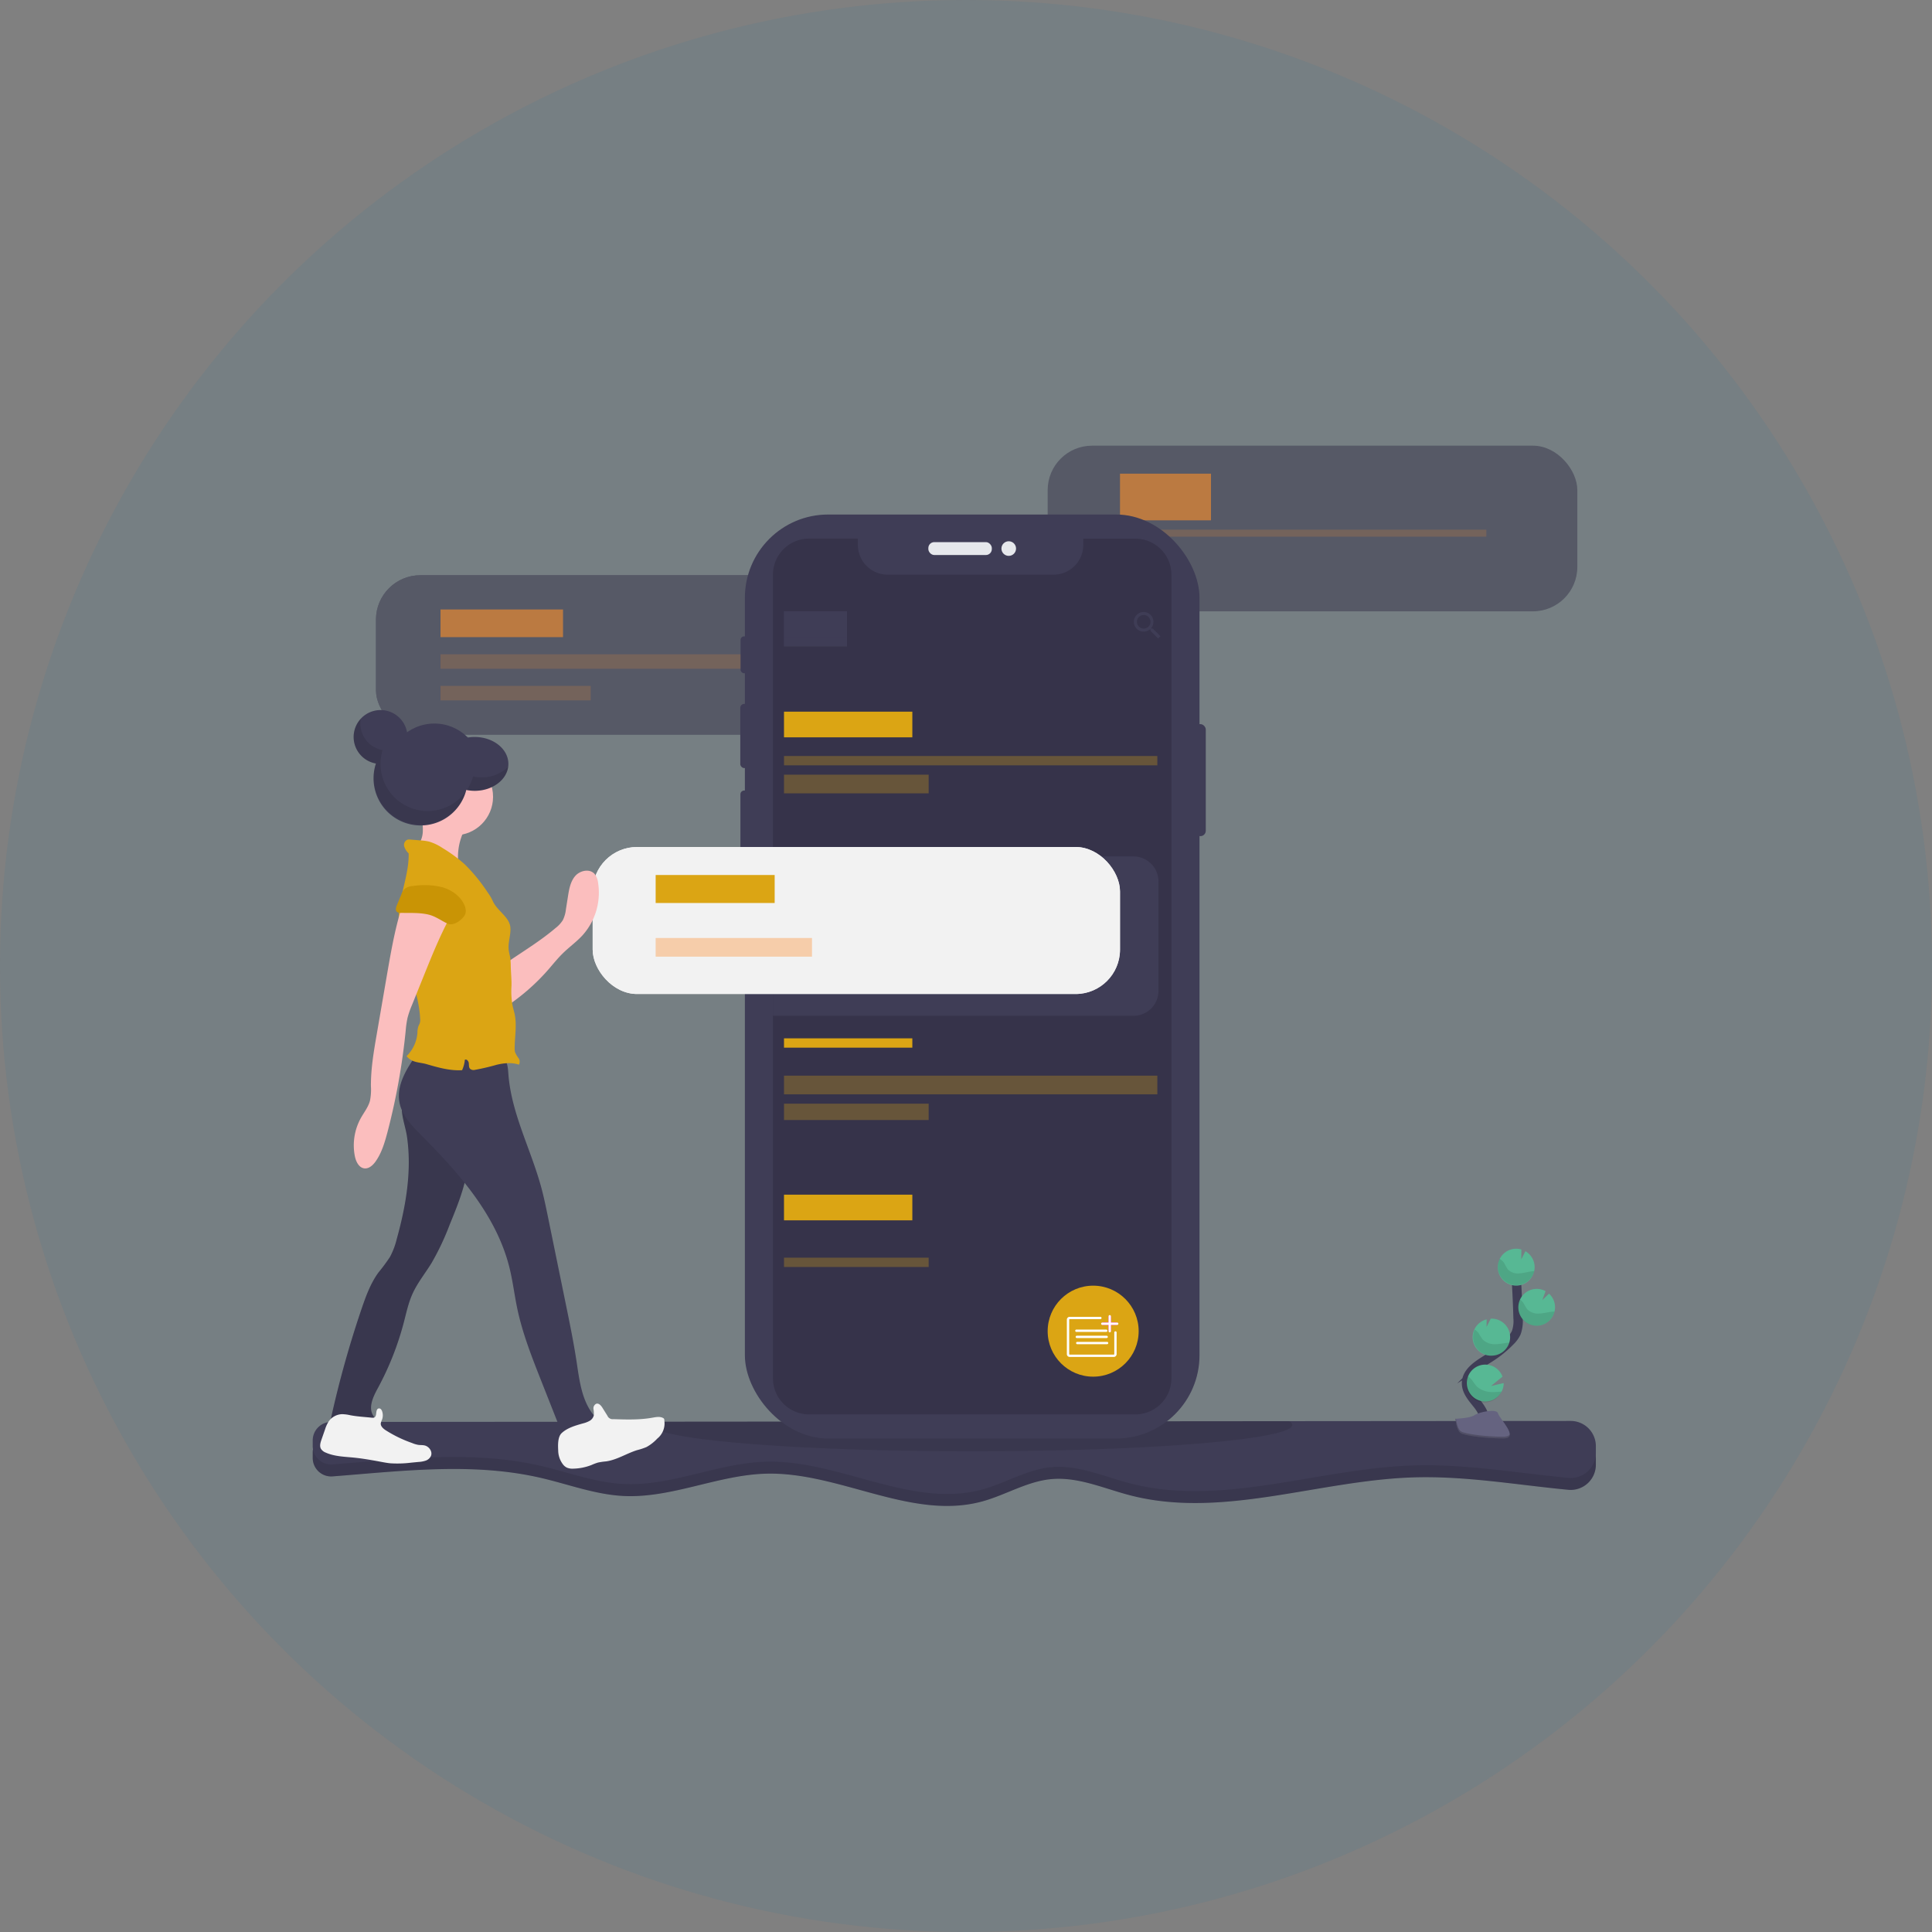 <svg xmlns="http://www.w3.org/2000/svg" width="828" height="828" viewBox="0 0 828 828">
  <rect x="0" y="0" width="828" height="828" fill="#808080" stroke="none"/>
  <g id="Group_2528" data-name="Group 2528" transform="translate(-546 -103)">
    <circle id="Ellipse_760" data-name="Ellipse 760" cx="414" cy="414" r="414" transform="translate(546 103)" fill="#0073ae" opacity="0.08"/>
    <g id="undraw_note_list_etto_1_" data-name="undraw_note_list_etto (1)" transform="translate(680.024 294.383)">
      <path id="Path_12959" data-name="Path 12959" d="M662.916,807.9v2.823a10.79,10.79,0,0,1-11.806,10.727c-22.1-2.1-44.106-6.007-66.284-5.324-40.888,1.248-82.115,17.971-121.693,7.639-11.162-2.914-22.2-7.978-33.684-6.888-10.3.976-19.473,6.8-29.455,9.536-30.358,8.333-61.27-12.726-92.74-11.873-20.743.564-40.606,10.665-61.327,9.542-12.009-.644-23.448-5.036-35.163-7.741-29.167-6.741-59.2-2.975-89.257-.638A7.9,7.9,0,0,1,113,807.84v-2.417a7.9,7.9,0,0,1,7.9-7.9l531.239-.429A10.79,10.79,0,0,1,662.916,807.9Z" transform="translate(-113 -374.344)" fill="#3f3d56"/>
      <path id="Path_12960" data-name="Path 12960" d="M662.916,807.9v2.823a10.79,10.79,0,0,1-11.806,10.727c-22.1-2.1-44.106-6.007-66.284-5.324-40.888,1.248-82.115,17.971-121.693,7.639-11.162-2.914-22.2-7.978-33.684-6.888-10.3.976-19.473,6.8-29.455,9.536-30.358,8.333-61.27-12.726-92.74-11.873-20.743.564-40.606,10.665-61.327,9.542-12.009-.644-23.448-5.036-35.163-7.741-29.167-6.741-59.2-2.975-89.257-.638A7.9,7.9,0,0,1,113,807.84v-2.417a7.9,7.9,0,0,1,7.9-7.9l531.239-.429A10.79,10.79,0,0,1,662.916,807.9Z" transform="translate(-113 -374.344)" opacity="0.1"/>
      <path id="Path_12961" data-name="Path 12961" d="M662.916,798.762v2.823a11.58,11.58,0,0,1-.062,1.174,10.79,10.79,0,0,1-11.744,9.6c-22.1-2.106-44.106-6.013-66.284-5.33-40.888,1.253-82.115,17.977-121.693,7.639-11.162-2.913-22.2-7.978-33.684-6.888-10.3.977-19.473,6.8-29.455,9.542-30.358,8.311-61.27-12.748-92.74-11.9-20.743.564-40.606,10.666-61.326,9.547-12.009-.649-23.448-5.036-35.163-7.747-29.161-6.735-59.2-2.97-89.257-.632a7.9,7.9,0,0,1-8.39-6.493,7.747,7.747,0,0,1-.118-1.389v-2.417a7.9,7.9,0,0,1,7.9-7.9l133.148-.107,272.028-.226,126.063-.1A10.79,10.79,0,0,1,662.916,798.762Z" transform="translate(-113 -370.365)" fill="#3f3d56"/>
      <path id="Path_12962" data-name="Path 12962" d="M644.984,789.768c0,1.248-2.462,2.445-7,3.568-18.174,4.488-69.552,7.724-130.2,7.724-59.661,0-110.424-3.135-129.292-7.515-5.081-1.18-7.9-2.45-7.9-3.777,0-.463.339-.921,1.005-1.372l272.028-.226C644.521,788.7,644.984,789.2,644.984,789.768Z" transform="translate(-225.156 -370.46)" opacity="0.1"/>
      <g id="Group_2526" data-name="Group 2526" transform="translate(315.137 0)" opacity="0.5">
        <rect id="Rectangle_796" data-name="Rectangle 796" width="227" height="71" rx="19.03" transform="translate(-0.161 -0.383)" fill="#36334a"/>
        <rect id="Rectangle_797" data-name="Rectangle 797" width="39" height="20" transform="translate(30.839 11.617)" fill="#ff7500"/>
        <rect id="Rectangle_798" data-name="Rectangle 798" width="157" height="3" transform="translate(30.839 35.617)" fill="#ff7500" opacity="0.3"/>
        <rect id="Rectangle_799" data-name="Rectangle 799" width="55" transform="translate(30.839 50.617)" fill="#ff7500" opacity="0.3"/>
      </g>
      <g id="Group_2527" data-name="Group 2527" transform="translate(27.101 55.143)" opacity="0.5">
        <rect id="Rectangle_800" data-name="Rectangle 800" width="226.967" height="68.316" rx="19.03" fill="#36334a"/>
        <rect id="Rectangle_801" data-name="Rectangle 801" width="52.507" height="11.857" transform="translate(27.665 14.679)" fill="#36334a"/>
        <rect id="Rectangle_802" data-name="Rectangle 802" width="160.91" height="6.211" transform="translate(27.665 33.876)" fill="#36334a"/>
        <rect id="Rectangle_803" data-name="Rectangle 803" width="64.364" height="6.211" transform="translate(27.665 47.426)" fill="#36334a"/>
        <rect id="Rectangle_804" data-name="Rectangle 804" width="226.967" height="68.316" rx="19.03" fill="#36334a"/>
        <rect id="Rectangle_805" data-name="Rectangle 805" width="52.507" height="11.857" transform="translate(27.665 14.679)" fill="#ff7500"/>
        <rect id="Rectangle_806" data-name="Rectangle 806" width="160.91" height="6.211" transform="translate(27.665 33.876)" fill="#ff7500" opacity="0.3"/>
        <rect id="Rectangle_807" data-name="Rectangle 807" width="64.364" height="6.211" transform="translate(27.665 47.426)" fill="#ff7500" opacity="0.3"/>
      </g>
      <rect id="Rectangle_808" data-name="Rectangle 808" width="5.821" height="48.002" rx="2.29" transform="translate(376.913 118.959)" fill="#3f3d56"/>
      <rect id="Rectangle_809" data-name="Rectangle 809" width="3.269" height="15.803" rx="1.5" transform="translate(183.358 81.352)" fill="#3f3d56"/>
      <rect id="Rectangle_810" data-name="Rectangle 810" width="3.681" height="27.507" rx="1.69" transform="translate(183.24 110.281)" fill="#3f3d56"/>
      <rect id="Rectangle_811" data-name="Rectangle 811" width="3.506" height="27.744" rx="1.61" transform="translate(183.296 147.415)" fill="#3f3d56"/>
      <rect id="Rectangle_812" data-name="Rectangle 812" width="194.842" height="395.991" rx="35.69" transform="translate(185.21 29.126)" fill="#3f3d56"/>
      <rect id="Rectangle_813" data-name="Rectangle 813" width="27.208" height="5.527" rx="2.54" transform="translate(263.836 40.955)" fill="#e6e8ec"/>
      <ellipse id="Ellipse_523" data-name="Ellipse 523" cx="3.134" cy="3.134" rx="3.134" ry="3.134" transform="translate(295.159 40.582)" fill="#e6e8ec"/>
      <path id="Path_12963" data-name="Path 12963" d="M633.129,133.666v344.4a15.476,15.476,0,0,1-15.476,15.47H477.826a15.476,15.476,0,0,1-15.476-15.47v-344.4a15.476,15.476,0,0,1,15.476-15.476H498.75v2.716a12.748,12.748,0,0,0,12.743,12.743h71.139a12.743,12.743,0,0,0,12.715-12.743v-2.688h22.307A15.476,15.476,0,0,1,633.129,133.666Z" transform="translate(-265.109 -78.748)" fill="#36334a"/>
      <rect id="Rectangle_814" data-name="Rectangle 814" width="27" transform="translate(201.976 70.617)" fill="#3f3d56"/>
      <rect id="Rectangle_815" data-name="Rectangle 815" width="27" height="11" transform="translate(201.976 70.617)" fill="#3f3d56"/>
      <rect id="Rectangle_816" data-name="Rectangle 816" width="27" height="4" transform="translate(201.976 81.617)" fill="#3f3d56"/>
      <rect id="Rectangle_817" data-name="Rectangle 817" width="27" transform="translate(201.976 70.617)" fill="#3f3d56"/>
      <rect id="Rectangle_818" data-name="Rectangle 818" width="27" height="11" transform="translate(201.976 70.617)" fill="#3f3d56"/>
      <rect id="Rectangle_819" data-name="Rectangle 819" width="27" height="4" transform="translate(201.976 81.617)" fill="#3f3d56"/>
      <path id="Path_12964" data-name="Path 12964" d="M744.407,181.013h-.513l-.2-.164a4.3,4.3,0,0,0,1-2.761,4.2,4.2,0,1,0-4.178,4.223,4.363,4.363,0,0,0,2.755-1.005l.192.164v.519l3.24,3.247.971-.971Zm-3.884,0a2.908,2.908,0,1,1,2.066-.856A2.925,2.925,0,0,1,740.523,181.013Z" transform="translate(-384.388 -103.009)" fill="#3f3d56"/>
      <rect id="Rectangle_820" data-name="Rectangle 820" width="55" height="11" transform="translate(201.976 113.617)" fill="#dba514"/>
      <rect id="Rectangle_821" data-name="Rectangle 821" width="160" height="4" transform="translate(201.976 132.617)" fill="#dba514" opacity="0.3"/>
      <rect id="Rectangle_822" data-name="Rectangle 822" width="62" height="8" transform="translate(201.976 140.617)" fill="#dba514" opacity="0.3"/>
      <rect id="Rectangle_823" data-name="Rectangle 823" width="55" height="4" transform="translate(201.976 253.617)" fill="#dba514"/>
      <rect id="Rectangle_824" data-name="Rectangle 824" width="160" height="8" transform="translate(201.976 269.617)" fill="#dba514" opacity="0.3"/>
      <rect id="Rectangle_825" data-name="Rectangle 825" width="62" height="7" transform="translate(201.976 281.617)" fill="#dba514" opacity="0.3"/>
      <rect id="Rectangle_826" data-name="Rectangle 826" width="55" height="11" transform="translate(201.976 320.617)" fill="#dba514"/>
      <rect id="Rectangle_827" data-name="Rectangle 827" width="160" transform="translate(201.976 339.617)" fill="#ff7500" opacity="0.3"/>
      <rect id="Rectangle_828" data-name="Rectangle 828" width="62" height="4" transform="translate(201.976 347.617)" fill="#dba514" opacity="0.3"/>
      <circle id="Ellipse_524" data-name="Ellipse 524" cx="19.5" cy="19.5" r="19.5" transform="translate(314.976 359.617)" fill="#dba514"/>
      <path id="Path_12965" data-name="Path 12965" d="M706.656,716.025V725.3a.706.706,0,0,1-.706.706H687.036a.706.706,0,0,1-.706-.706V710.526a.706.706,0,0,1,.706-.706H700.2" transform="translate(-362.63 -336.347)" fill="none" stroke="#fff" stroke-linecap="round" stroke-miterlimit="10" stroke-width="1"/>
      <line id="Line_102" data-name="Line 102" x2="12.794" transform="translate(327.279 378.933)" fill="none" stroke="#fff" stroke-linecap="round" stroke-miterlimit="10" stroke-width="1"/>
      <line id="Line_103" data-name="Line 103" x2="12.799" transform="translate(327.466 381.57)" fill="none" stroke="#fff" stroke-linecap="round" stroke-miterlimit="10" stroke-width="1"/>
      <line id="Line_104" data-name="Line 104" x2="12.799" transform="translate(327.652 384.201)" fill="none" stroke="#fff" stroke-linecap="round" stroke-miterlimit="10" stroke-width="1"/>
      <line id="Line_105" data-name="Line 105" y2="6.397" transform="translate(341.58 372.723)" fill="none" stroke="#f0f" stroke-miterlimit="10" stroke-width="1"/>
      <line id="Line_106" data-name="Line 106" x1="6.403" transform="translate(338.379 375.924)" fill="none" stroke="#f0f" stroke-miterlimit="10" stroke-width="1"/>
      <line id="Line_107" data-name="Line 107" y2="6.397" transform="translate(341.58 372.723)" fill="none" stroke="#fff" stroke-linecap="round" stroke-miterlimit="10" stroke-width="1"/>
      <line id="Line_108" data-name="Line 108" x1="6.403" transform="translate(338.379 375.924)" fill="none" stroke="#fff" stroke-linecap="round" stroke-miterlimit="10" stroke-width="1"/>
      <path id="Path_12966" data-name="Path 12966" d="M996.026,739.832c1.693-3.111-.225-6.927-2.422-9.7s-4.862-5.646-4.8-9.2c.085-5.081,5.476-8.079,9.784-10.778a47.444,47.444,0,0,0,8.785-7.063,12.875,12.875,0,0,0,2.7-3.613,14.654,14.654,0,0,0,.813-6.42q-.287-10.875-1.078-21.731" transform="translate(-494.327 -319.588)" fill="none" stroke="#3f3d56" stroke-miterlimit="10" stroke-width="4"/>
      <path id="Path_12967" data-name="Path 12967" d="M1028.329,664.8a7.907,7.907,0,0,0-3.952-6.492l-1.773,3.511.056-4.252a8.022,8.022,0,0,0-2.614-.315,7.9,7.9,0,1,0,8.288,7.548Z" transform="translate(-504.661 -313.456)" fill="#57b894"/>
      <path id="Path_12968" data-name="Path 12968" d="M1003.967,756.729a7.9,7.9,0,1,1,.384-6.38l-4.951,4.025,5.448-1.259A7.9,7.9,0,0,1,1003.967,756.729Z" transform="translate(-494.431 -351.751)" fill="#57b894"/>
      <path id="Path_12969" data-name="Path 12969" d="M1002.024,726.154a7.9,7.9,0,0,1-2.512-15.544l-.045,3.263,1.8-3.551h0a7.925,7.925,0,0,1,.762,15.832Z" transform="translate(-496.401 -336.561)" fill="#57b894"/>
      <path id="Path_12970" data-name="Path 12970" d="M1036.3,703.513a7.9,7.9,0,1,1,3.506-14.832l-1.4,3.839,2.88-2.767a7.9,7.9,0,0,1,2.569,5.46,7.711,7.711,0,0,1-.2,2.185A7.9,7.9,0,0,1,1036.3,703.513Z" transform="translate(-511.441 -326.72)" fill="#57b894"/>
      <path id="Path_12971" data-name="Path 12971" d="M1027.291,670.26c-1.83.2-3.608.768-5.443.881a5.92,5.92,0,0,1-5.013-1.75,24.684,24.684,0,0,1-1.463-2.581,5.649,5.649,0,0,0-2-1.88,7.9,7.9,0,1,0,14.815,5.262Q1027.743,670.209,1027.291,670.26Z" transform="translate(-504.689 -316.801)" opacity="0.1"/>
      <path id="Path_12972" data-name="Path 12972" d="M1036.216,706.992a7.9,7.9,0,0,1-7.537-11.292,5.832,5.832,0,0,1,1.592,1.592,25.947,25.947,0,0,0,1.57,2.62,6.489,6.489,0,0,0,5.256,1.841c1.914-.085,3.76-.633,5.646-.808.266,0,.532-.039.8-.045A7.9,7.9,0,0,1,1036.216,706.992Z" transform="translate(-511.356 -330.199)" opacity="0.1"/>
      <path id="Path_12973" data-name="Path 12973" d="M1002.147,729.766a7.9,7.9,0,0,1-7.6-11.156,6.486,6.486,0,0,1,1.694,1.609,26.755,26.755,0,0,0,1.722,2.676,7.357,7.357,0,0,0,5.606,1.965c2.021-.045,3.856-.525,5.8-.677A7.9,7.9,0,0,1,1002.147,729.766Z" transform="translate(-496.523 -340.174)" opacity="0.1"/>
      <path id="Path_12974" data-name="Path 12974" d="M1003.8,760.635a7.914,7.914,0,0,1-14.448-6.465,7.829,7.829,0,0,1,1.739,1.553,34.342,34.342,0,0,0,2.123,2.823,9.873,9.873,0,0,0,6.566,2.309,33.881,33.881,0,0,0,4.02-.219Z" transform="translate(-494.268 -355.657)" opacity="0.1"/>
      <path id="Path_12975" data-name="Path 12975" d="M980.43,783.7s6.255-.192,8.142-1.536,9.6-2.941,10.083-.79,9.4,10.728,2.343,10.761-16.407-1.1-18.293-2.258S980.43,783.7,980.43,783.7Z" transform="translate(-490.683 -367.045)" fill="#656380"/>
      <path id="Path_12976" data-name="Path 12976" d="M1001.123,793.987c-7.063.056-16.407-1.1-18.287-2.258-1.434-.875-2-4-2.2-5.448h-.208s.4,5.048,2.258,6.21,11.229,2.3,18.293,2.259c2.038,0,2.738-.74,2.7-1.813C1003.415,793.569,1002.642,793.97,1001.123,793.987Z" transform="translate(-490.683 -369.638)" opacity="0.2"/>
      <path id="Path_12977" data-name="Path 12977" d="M627.579,370.221v46.827a10.728,10.728,0,0,1-10.728,10.728H462.35V359.46h154.5a10.727,10.727,0,0,1,10.728,10.761Z" transform="translate(-265.109 -183.798)" fill="#3f3d56"/>
      <rect id="Rectangle_829" data-name="Rectangle 829" width="226" height="63" rx="19.03" transform="translate(119.976 171.617)" fill="#f2f2f2"/>
      <rect id="Rectangle_830" data-name="Rectangle 830" width="226" height="63" rx="19.03" transform="translate(119.976 171.617)" fill="#f2f2f2"/>
      <rect id="Rectangle_831" data-name="Rectangle 831" width="51" height="12" transform="translate(146.976 183.617)" fill="#dba514"/>
      <rect id="Rectangle_832" data-name="Rectangle 832" width="156" transform="translate(146.976 202.617)" fill="#ff7500" opacity="0.3"/>
      <rect id="Rectangle_833" data-name="Rectangle 833" width="67" height="8" transform="translate(146.976 210.617)" fill="#ff7500" opacity="0.3"/>
      <ellipse id="Ellipse_525" data-name="Ellipse 525" cx="20.184" cy="20.184" rx="20.184" ry="20.184" transform="translate(31.951 118.705)" fill="#3f3d56"/>
      <path id="Path_12978" data-name="Path 12978" d="M159.5,562.437c2.083,14.617-.457,29.523-4.415,43.744a32.482,32.482,0,0,1-2.919,7.7,81.93,81.93,0,0,1-4.935,6.656c-3.388,4.664-5.375,10.163-7.232,15.606a440.19,440.19,0,0,0-12.884,45.912,3.146,3.146,0,0,0,0,1.96c.491,1.129,1.982,1.275,3.207,1.27l15.842-.085c.565-1.084-.48-2.259-1.129-3.3-2.259-3.512-.09-8.073,1.9-11.75A126.29,126.29,0,0,0,158.11,641.92c1.084-4.138,1.965-8.367,3.726-12.268,2.129-4.732,5.465-8.8,8.175-13.229a110.79,110.79,0,0,0,7.729-16.333c3.184-7.78,6.4-15.656,7.65-23.967,1.18-7.8.6-15.753-.169-23.606a1.49,1.49,0,0,0-1.728-1.693l-21.257-1.1c-4.381-.226-5.42-1.186-4.754,3.116C157.946,556.057,159.042,559.184,159.5,562.437Z" transform="translate(-119.079 -266.533)" fill="#3f3d56"/>
      <path id="Path_12979" data-name="Path 12979" d="M159.5,562.437c2.083,14.617-.457,29.523-4.415,43.744a32.482,32.482,0,0,1-2.919,7.7,81.93,81.93,0,0,1-4.935,6.656c-3.388,4.664-5.375,10.163-7.232,15.606a440.19,440.19,0,0,0-12.884,45.912,3.146,3.146,0,0,0,0,1.96c.491,1.129,1.982,1.275,3.207,1.27l15.842-.085c.565-1.084-.48-2.259-1.129-3.3-2.259-3.512-.09-8.073,1.9-11.75A126.29,126.29,0,0,0,158.11,641.92c1.084-4.138,1.965-8.367,3.726-12.268,2.129-4.732,5.465-8.8,8.175-13.229a110.79,110.79,0,0,0,7.729-16.333c3.184-7.78,6.4-15.656,7.65-23.967,1.18-7.8.6-15.753-.169-23.606a1.49,1.49,0,0,0-1.728-1.693l-21.257-1.1c-4.381-.226-5.42-1.186-4.754,3.116C157.946,556.057,159.042,559.184,159.5,562.437Z" transform="translate(-119.079 -266.533)" opacity="0.1"/>
      <path id="Path_12980" data-name="Path 12980" d="M186.075,508.264c-4.319,6.21-8.847,13.358-7.413,20.794,1.09,5.646,5.392,10.022,9.451,14.115,16.226,16.294,32.182,34.4,37.7,56.725,1.423,5.771,2.112,11.693,3.337,17.5,2.225,10.558,6.211,20.653,10.163,30.686l10.569,26.751a16.012,16.012,0,0,0,15.3-10.163,6.7,6.7,0,0,1-4.014-2.58c-4.517-6.25-5.443-14.29-6.6-21.912-1.282-8.424-2.992-16.78-4.709-25.13L242.3,578.116c-.875-4.263-1.75-8.531-2.891-12.726-4.415-16.278-12.782-31.618-14.075-48.448-.192-2.473-.311-5.189-1.987-7.024-1.762-1.937-4.652-2.258-7.266-2.411C205.5,506.807,196.378,505.774,186.075,508.264Z" transform="translate(-141.471 -247.902)" fill="#3f3d56"/>
      <path id="Path_12981" data-name="Path 12981" d="M131.534,781.378a16.872,16.872,0,0,0-3.512-.452,7.294,7.294,0,0,0-5.736,3.134,14.256,14.256,0,0,0-1.541,3.387l-1.53,4.393c-.452,1.287-.892,2.772-.22,3.952a4.183,4.183,0,0,0,2.055,1.609c3.7,1.648,7.876,1.74,11.913,2.135,3.918.384,7.8,1.073,11.67,1.8,1.333.249,2.659.5,4.009.638a47.8,47.8,0,0,0,9.068-.271l3.111-.3a11.2,11.2,0,0,0,3.06-.565,3.855,3.855,0,0,0,2.258-2.027c.768-1.9-.881-4.155-2.9-4.517-.819-.164-1.666-.091-2.5-.2a11.779,11.779,0,0,1-2.733-.819,53.825,53.825,0,0,1-11.5-5.607c-.971-.683-1.987-1.637-1.88-2.823a5.766,5.766,0,0,1,.5-1.462,5.341,5.341,0,0,0,.045-3.777c-.192-.52-.565-1.067-1.09-1.129-1.491-.181-1.31,1.993-1.53,2.823-.3,1.129-.841,1.231-1.9,1.129C137.609,782.106,134.56,781.955,131.534,781.378Z" transform="translate(-115.46 -366.238)" fill="#f2f2f2"/>
      <path id="Path_12982" data-name="Path 12982" d="M299.293,794.934A9.968,9.968,0,0,0,301.45,801a4.726,4.726,0,0,0,1.536,1.236,6.167,6.167,0,0,0,2.795.446,22.612,22.612,0,0,0,7.842-1.587,22.333,22.333,0,0,1,2.71-1.021,30.427,30.427,0,0,1,3.523-.509c4.669-.671,8.768-3.427,13.28-4.822a27.908,27.908,0,0,0,3.952-1.3,18.112,18.112,0,0,0,4.647-3.63,8.32,8.32,0,0,0,3.049-7.689,1.463,1.463,0,0,0-.135-.8,1.186,1.186,0,0,0-.508-.4c-1.372-.677-3-.338-4.517-.073-5.488.976-11.106.8-16.678.615a2.423,2.423,0,0,1-2.563-1.462l-2.117-3.388c-.6-.97-1.564-2.083-2.659-1.75a2.167,2.167,0,0,0-1.2,2.259,12.083,12.083,0,0,1,.141,2.733,3.733,3.733,0,0,1-1.807,2.348,11.514,11.514,0,0,1-2.823,1.084c-3.116.881-6.741,1.88-9.152,4.173C299.022,789.118,299.186,792.76,299.293,794.934Z" transform="translate(-194.086 -364.645)" fill="#f2f2f2"/>
      <path id="Path_12983" data-name="Path 12983" d="M280.612,394.819a13.072,13.072,0,0,0,3.083-3.354,13.677,13.677,0,0,0,1.316-4.635l.886-5.6c.491-3.088,1.067-6.357,3.128-8.712s6.165-3.2,8.26-.87a7.251,7.251,0,0,1,1.5,3.749,27.293,27.293,0,0,1-6.674,22.584c-2.535,2.777-5.646,4.985-8.327,7.611-2.338,2.258-4.365,4.85-6.521,7.306A90,90,0,0,1,259.5,428.423c.079-4.2.615-8.706,0-12.878-.457-3.015-1.694-4.641,1.225-6.611C267.5,404.327,274.333,400.16,280.612,394.819Z" transform="translate(-176.5 -188.505)" fill="#fbbebe"/>
      <path id="Path_12984" data-name="Path 12984" d="M193.512,333.761a10.329,10.329,0,0,1-3.952,7.809q10.552,3.692,20.817,8.141a7.211,7.211,0,0,1-1.784-5.047,25.479,25.479,0,0,1,3.9-13.607,3.3,3.3,0,0,0,.638-1.8c-.079-1.333-1.66-1.948-2.958-2.258a72.729,72.729,0,0,0-13.505-1.959c-1.948-.062-4.257-.678-3.817,1.8A27.254,27.254,0,0,1,193.512,333.761Z" transform="translate(-146.335 -168.764)" fill="#fbbebe"/>
      <ellipse id="Ellipse_526" data-name="Ellipse 526" cx="16.503" cy="16.503" rx="16.503" ry="16.503" transform="translate(44.281 133.599)" fill="#fbbebe"/>
      <path id="Path_12985" data-name="Path 12985" d="M218.524,372.875a19.983,19.983,0,0,0-2.095-3.512,73.048,73.048,0,0,0-9.9-12.144,61.64,61.64,0,0,0-9.4-6.905,21.338,21.338,0,0,0-5.883-2.823,23.007,23.007,0,0,0-3.777-.514l-4.285-.35a3.51,3.51,0,0,0-1.129.034,2.434,2.434,0,0,0-1.445,2.908,7.156,7.156,0,0,0,1.908,3c.192,8.745-3.7,17.372-4.223,26.107-.92,15.244,8.4,29.478,9.146,44.761a4.825,4.825,0,0,1-.214,2.05c-.124.316-.311.6-.452.915a8.94,8.94,0,0,0-.5,3.105,15.773,15.773,0,0,1-4.647,9.948,6.9,6.9,0,0,0,2.62,2c1.8.785,3.952.853,5.866,1.4,4.991,1.457,10.106,2.925,15.295,2.614a13.49,13.49,0,0,0,1.18-4.443c.734-.458,1.581.519,1.694,1.377s-.051,1.858.564,2.479a2.324,2.324,0,0,0,2.146.429,94.842,94.842,0,0,0,9.316-2.185c3.105-.717,6.425-1.062,9.446-.034a2.527,2.527,0,0,0-.147-2.767,12.346,12.346,0,0,1-1.485-2.535,5.69,5.69,0,0,1-.181-1.666c0-4.827.994-9.705.051-14.442-.277-1.389-.717-2.744-1-4.138a35.7,35.7,0,0,1-.407-8.254c.073-2.761-.26-5.748-.316-8.548a27.243,27.243,0,0,0-.226-3.461c-.192-1.2-.565-2.377-.666-3.591-.3-3.083.937-6.143.751-9.237C225.813,379.757,220.353,377.205,218.524,372.875Z" transform="translate(-141.4 -178.198)" fill="#dba514"/>
      <path id="Path_12986" data-name="Path 12986" d="M166.452,389.109c-4,10.6-5.951,21.85-7.9,33.018l-4.517,26.231c-1.282,7.413-2.569,14.871-2.518,22.392a23.971,23.971,0,0,1-.418,6.3c-.723,2.676-2.518,4.906-3.879,7.34a24.153,24.153,0,0,0-2.6,16.334c.463,2.343,1.728,5,4.1,5.273,1.954.214,3.642-1.338,4.782-2.942,2.62-3.675,3.918-8.113,5.081-12.483a282.354,282.354,0,0,0,7.831-43.525,42.382,42.382,0,0,1,.785-5.533,39.253,39.253,0,0,1,1.908-5.51q2.592-6.425,5.189-12.85c3.992-9.9,8.006-19.84,13.488-29-5.42-1.558-11.061-3.387-16.481-4.929A14.888,14.888,0,0,0,166.452,389.109Z" transform="translate(-126.574 -196.645)" fill="#fbbebe"/>
      <path id="Path_12987" data-name="Path 12987" d="M189.762,393.794c-3.794-.818-7.718-.565-11.591-.661a2.5,2.5,0,0,1-1.558-.407c-.785-.672-.452-1.931-.056-2.885l1.874-4.517a6.573,6.573,0,0,1,1.5-2.5,6.37,6.37,0,0,1,3.562-1.208,32.276,32.276,0,0,1,12.342.48c3.992,1.112,7.746,3.641,9.531,7.385.745,1.558,1.09,3.523.1,4.94-1.468,2.106-4.76,4.46-7.216,3.309C195.312,396.358,193.059,394.511,189.762,393.794Z" transform="translate(-140.49 -193.29)" fill="#c99405"/>
      <path id="Path_12988" data-name="Path 12988" d="M195.971,259.891a16.666,16.666,0,0,0-9.192,2.648,20.185,20.185,0,0,0-19.817-4.641,11.535,11.535,0,1,0-13.336,13.353,20.184,20.184,0,1,0,38.714,11.343,18.045,18.045,0,0,0,3.619.367c7.961,0,14.42-5.166,14.42-11.535S203.921,259.891,195.971,259.891Z" transform="translate(-126.526 -135.421)" fill="#3f3d56"/>
      <path id="Path_12989" data-name="Path 12989" d="M236.261,295.938a17.56,17.56,0,0,1-3.619-.367,20.08,20.08,0,0,1-2.642,5.81,18.144,18.144,0,0,0,3.388.327c7.441,0,13.55-4.517,14.335-10.3A15.906,15.906,0,0,1,236.261,295.938Z" transform="translate(-163.942 -154.169)" opacity="0.1"/>
      <path id="Path_12990" data-name="Path 12990" d="M175.77,294.5a20.212,20.212,0,0,1-19.3-26.129,11.535,11.535,0,0,1-9.536-11.36,11.335,11.335,0,0,1,.187-2.066,11.535,11.535,0,0,0,6.47,19.2,20.184,20.184,0,1,0,38.556,11.958A20.144,20.144,0,0,1,175.77,294.5Z" transform="translate(-126.52 -138.29)" opacity="0.1"/>
    </g>
  </g>
</svg>
